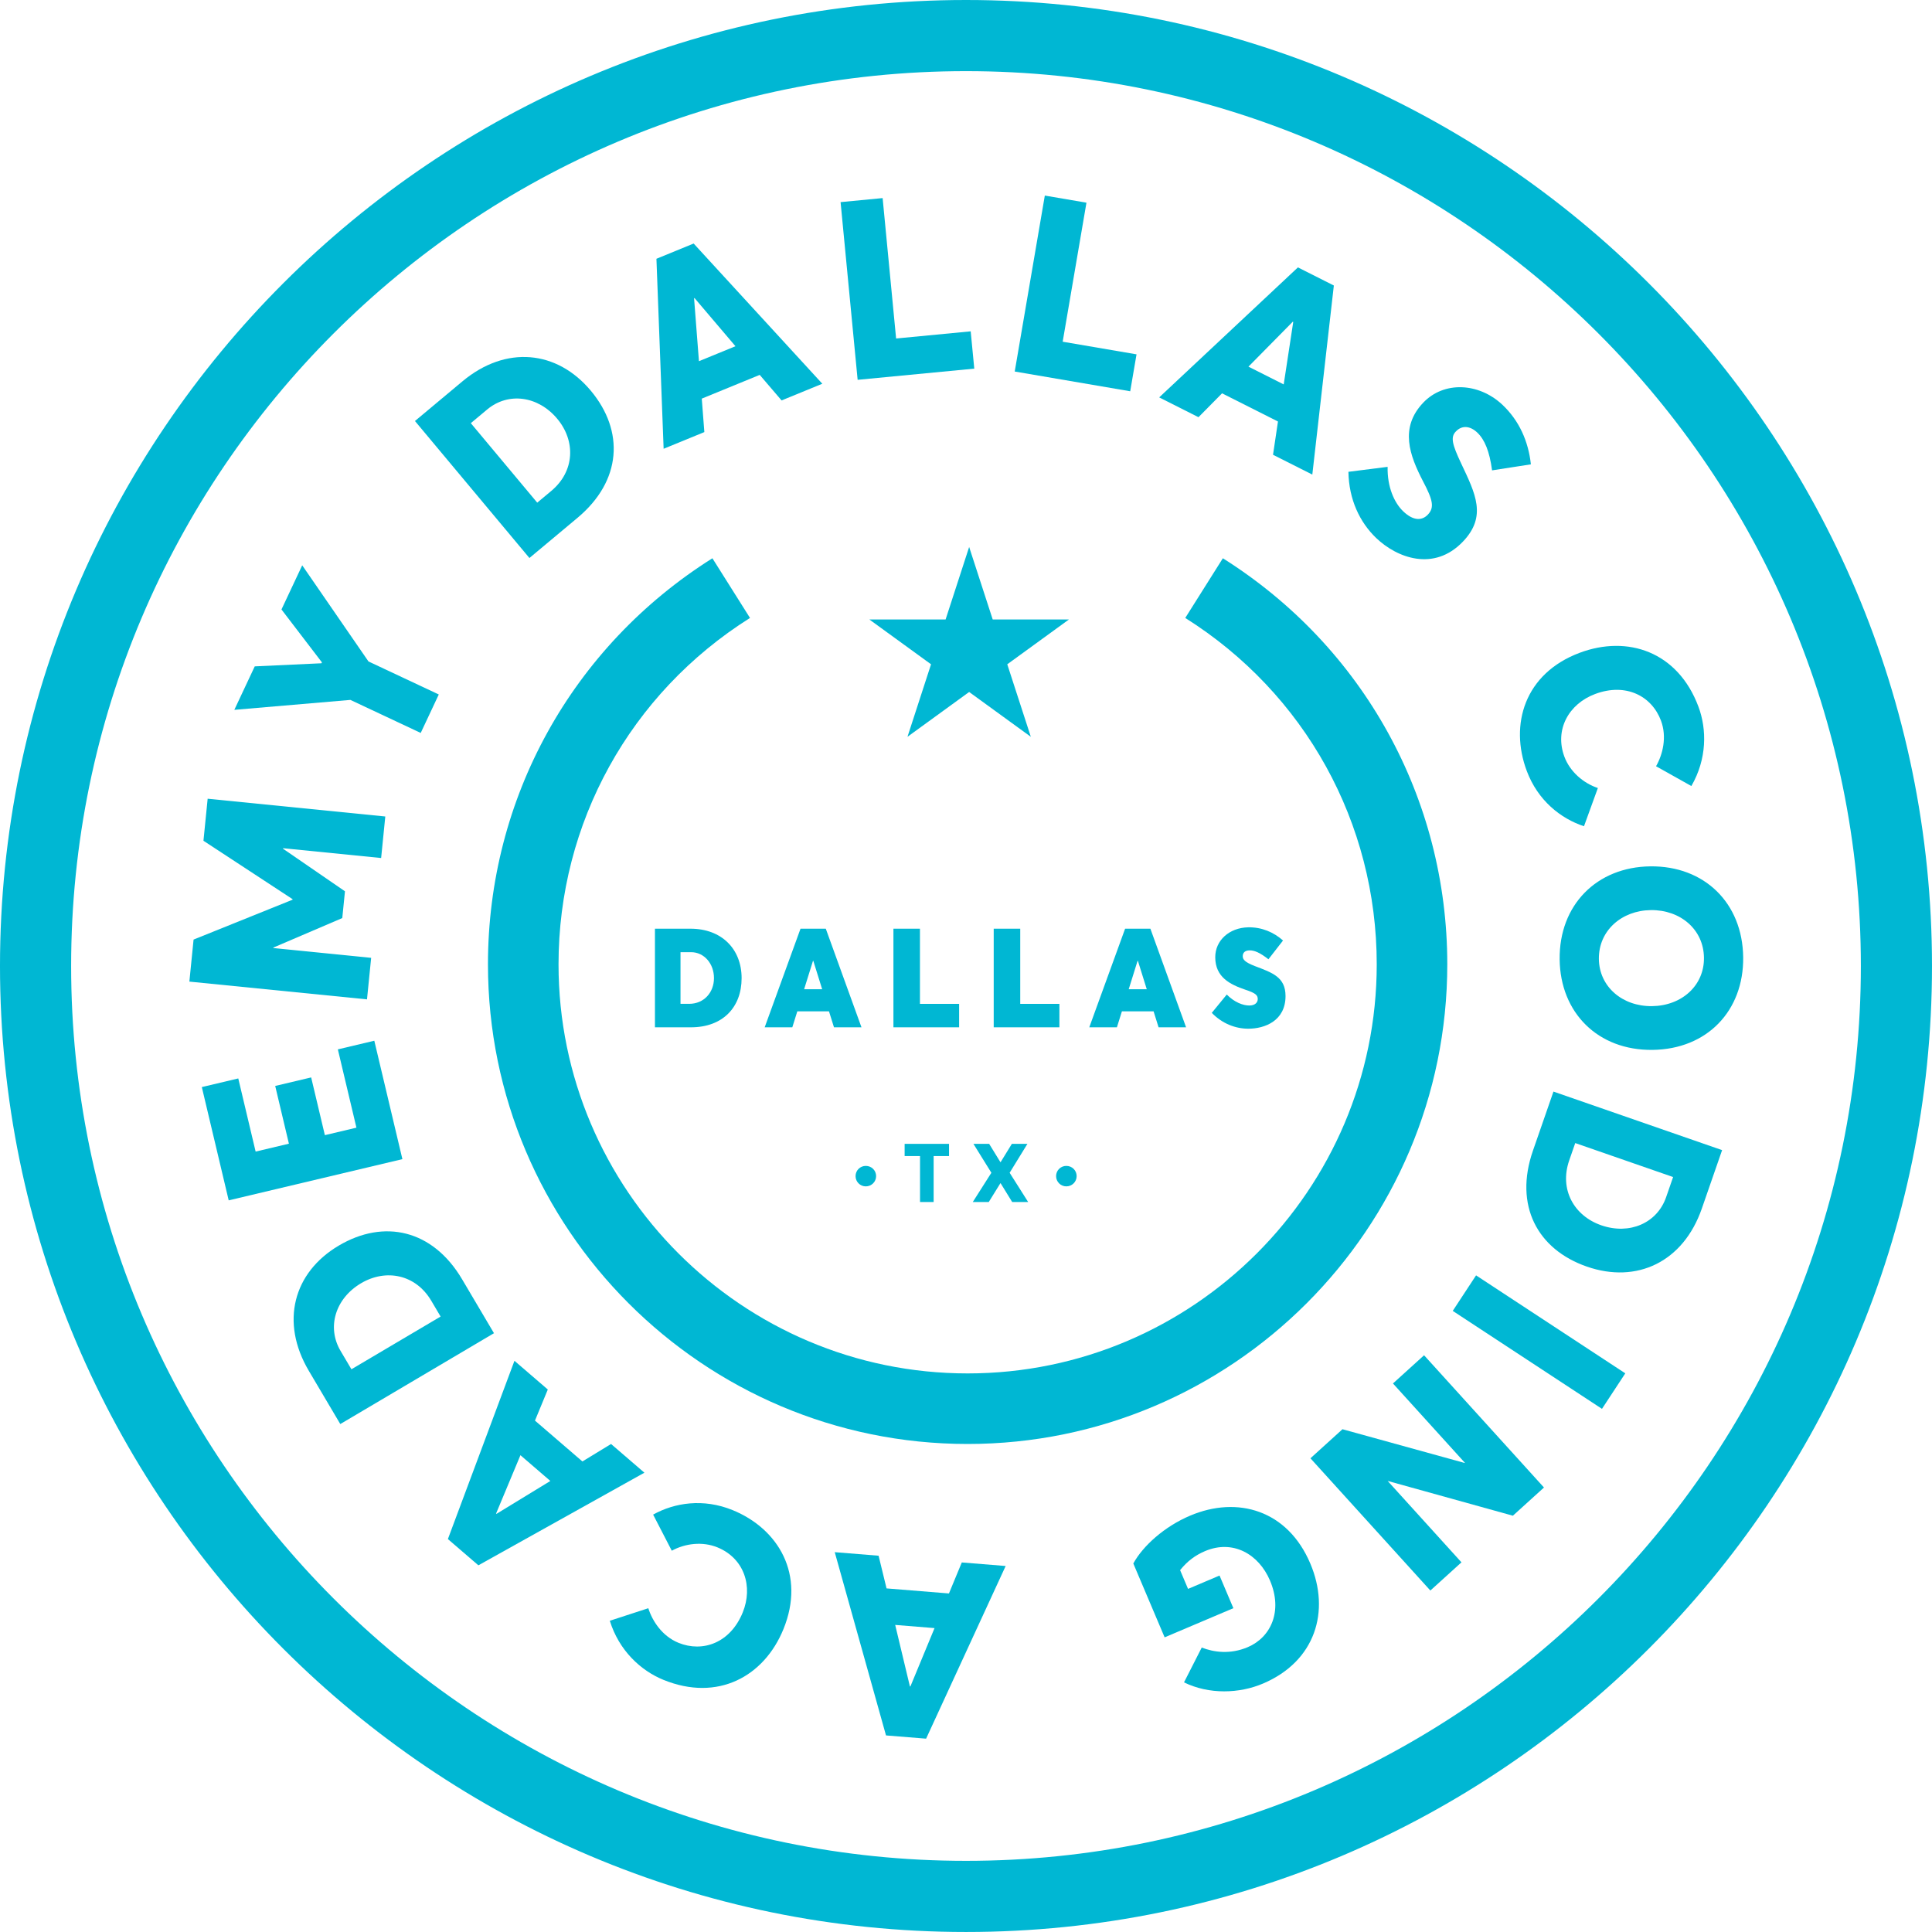 <?xml version="1.0" encoding="UTF-8" standalone="no"?>
<!-- Created with Inkscape (http://www.inkscape.org/) -->

<svg
   xmlns:dc="http://purl.org/dc/elements/1.1/"
   xmlns:cc="http://creativecommons.org/ns#"
   xmlns:rdf="http://www.w3.org/1999/02/22-rdf-syntax-ns#"
   xmlns:svg="http://www.w3.org/2000/svg"
   xmlns="http://www.w3.org/2000/svg"
   xmlns:sodipodi="http://sodipodi.sourceforge.net/DTD/sodipodi-0.dtd"
   xmlns:inkscape="http://www.inkscape.org/namespaces/inkscape"
   id="svg3806"
   version="1.1"
   inkscape:version="0.91 r13725"
   xml:space="preserve"
   width="508.815"
   height="508.811"
   viewBox="0 0 508.815 508.811"
   sodipodi:docname="dallas-stamp.svg"><defs
     id="defs3810"><clipPath
       clipPathUnits="userSpaceOnUse"
       id="clipPath3820"><path
         d="M 0,576 576,576 576,0 0,0 0,576 Z"
         id="path3822"
         inkscape:connector-curvature="0" /></clipPath></defs><sodipodi:namedview
     pagecolor="#ffffff"
     bordercolor="#666666"
     borderopacity="1"
     objecttolerance="10"
     gridtolerance="10"
     guidetolerance="10"
     inkscape:pageopacity="0"
     inkscape:pageshadow="2"
     inkscape:window-width="697"
     inkscape:window-height="480"
     id="namedview3808"
     showgrid="false"
     inkscape:zoom="0.32777778"
     inkscape:cx="254.4075"
     inkscape:cy="254.4055"
     inkscape:window-x="0"
     inkscape:window-y="0"
     inkscape:window-maximized="0"
     inkscape:current-layer="g3814"
     fit-margin-top="0"
     fit-margin-left="0"
     fit-margin-right="0"
     fit-margin-bottom="0" /><g
     id="g3814"
     inkscape:groupmode="layer"
     inkscape:label="ACA_city_specific_decals"
     transform="matrix(1.25,0,0,-1.25,-105.593,614.406)"><g
       id="g3816"><g
         id="g3818"
         clip-path="url(#clipPath3820)"><g
           id="g3824"
           transform="translate(288.34,187.294)"><path
             d="m 0,0 c -55.724,0 -101.057,45.34 -101.057,101.063 0,34.918 17.675,66.899 47.286,85.547 l 7.922,-12.573 c -25.262,-15.91 -40.341,-43.196 -40.341,-72.974 0,-47.53 38.667,-86.197 86.19,-86.197 47.53,0 86.197,38.667 86.197,86.197 0,29.778 -15.079,57.064 -40.342,72.974 l 7.923,12.573 C 83.389,167.962 101.063,135.981 101.063,101.063 101.063,45.34 55.724,0 0,0"
             style="fill:#00b7d3;fill-opacity:1;fill-rule:nonzero;stroke:none"
             id="path3826"
             inkscape:connector-curvature="0" /></g><g
           id="g3828"
           transform="translate(200.632,388.1)"><path
             d="m 0,0 c 4.959,4.144 5.154,10.52 1.248,15.194 -4.042,4.838 -10.323,5.664 -14.755,1.962 L -16.962,14.269 -2.968,-2.479 0,0 Z m -28.73,14.721 10.001,8.356 C -9.583,30.719 1.188,29.641 8.322,21.104 15.421,12.608 14.857,2.129 5.508,-5.683 L -4.614,-14.141 -28.73,14.721 Z"
             style="fill:#00b7d3;fill-opacity:1;fill-rule:nonzero;stroke:none"
             id="path3830"
             inkscape:connector-curvature="0" /></g><g
           id="g3832"
           transform="translate(239.43,418.578)"><path
             d="M 0,0 -8.624,10.149 -8.723,10.109 -7.695,-3.153 0,0 Z m 5.108,-6.037 -12.207,-5.002 0.542,-7.049 -8.579,-3.516 -1.517,40.028 7.843,3.215 27.107,-29.542 -8.579,-3.515 -4.61,5.381 z"
             style="fill:#00b7d3;fill-opacity:1;fill-rule:nonzero;stroke:none"
             id="path3834"
             inkscape:connector-curvature="0" /></g><g
           id="g3836"
           transform="translate(261.576,448.941)"><path
             d="m 0,0 8.859,0.85 2.84,-29.583 15.714,1.508 0.755,-7.857 L 3.594,-37.441 0,0 Z"
             style="fill:#00b7d3;fill-opacity:1;fill-rule:nonzero;stroke:none"
             id="path3838"
             inkscape:connector-curvature="0" /></g><g
           id="g3840"
           transform="translate(304.607,450.321)"><path
             d="m 0,0 8.772,-1.5 -5.009,-29.292 15.56,-2.661 -1.331,-7.78 L -6.34,-37.072 0,0 Z"
             style="fill:#00b7d3;fill-opacity:1;fill-rule:nonzero;stroke:none"
             id="path3842"
             inkscape:connector-curvature="0" /></g><g
           id="g3844"
           transform="translate(354.938,410.532)"><path
             d="M 0,0 2.009,13.167 1.914,13.214 -7.428,3.744 0,0 Z m -1.21,-7.814 -11.78,5.937 -4.968,-5.03 -8.278,4.173 29.229,27.388 7.57,-3.815 -4.536,-39.836 -8.279,4.173 1.042,7.01 z"
             style="fill:#00b7d3;fill-opacity:1;fill-rule:nonzero;stroke:none"
             id="path3846"
             inkscape:connector-curvature="0" /></g><g
           id="g3848"
           transform="translate(368.574,392.119)"><path
             d="m 0,0 8.257,1.046 c -0.094,-4.235 1.405,-7.573 3.282,-9.367 2.22,-2.123 4.015,-1.933 5.186,-0.709 1.427,1.494 1.092,3.06 -1.02,7.059 -2.78,5.371 -5.011,11.24 0.078,16.562 4.32,4.518 11.595,4.232 16.608,-0.414 3.596,-3.366 5.532,-7.781 6.051,-12.603 l -8.176,-1.27 c -0.54,4.034 -1.569,6.484 -3.101,7.948 -1.531,1.465 -3.257,1.576 -4.502,0.274 -1.209,-1.189 -0.8,-2.753 1.088,-6.757 3.029,-6.414 5.458,-11.155 0.37,-16.477 C 18.007,-21.102 10.222,-18.13 5.857,-13.956 2.373,-10.625 0.092,-5.805 0,0"
             style="fill:#00b7d3;fill-opacity:1;fill-rule:nonzero;stroke:none"
             id="path3850"
             inkscape:connector-curvature="0" /></g><g
           id="g3852"
           transform="translate(417.306,353.992)"><path
             d="m 0,0 c 10.071,3.771 20.66,0.268 25.007,-11.342 1.803,-4.812 1.811,-11.032 -1.485,-16.734 l -7.444,4.17 c 1.402,2.448 2.341,6.137 1.04,9.611 -1.931,5.159 -7.368,8.045 -13.867,5.612 -5.558,-2.08 -8.61,-7.523 -6.475,-13.229 1.19,-3.175 4.009,-5.57 7.047,-6.582 l -2.925,-8.053 c -4.904,1.615 -9.719,5.412 -12.06,11.663 C -14.803,-15.159 -11.659,-4.366 0,0"
             style="fill:#00b7d3;fill-opacity:1;fill-rule:nonzero;stroke:none"
             id="path3854"
             inkscape:connector-curvature="0" /></g><g
           id="g3856"
           transform="translate(432.528,279.541)"><path
             d="M 0,0 C 6.304,0.073 11.021,4.367 10.953,10.194 10.884,16.18 5.962,20.308 -0.236,20.235 -6.381,20.164 -11.259,15.921 -11.188,9.936 -11.12,4.108 -6.251,-0.073 0,0 m -0.344,29.452 c 11.336,0.132 19.427,-7.667 19.561,-19.161 0.131,-11.23 -7.562,-19.374 -19.11,-19.508 -11.495,-0.135 -19.428,7.825 -19.559,19.056 -0.134,11.494 7.825,19.482 19.108,19.613"
             style="fill:#00b7d3;fill-opacity:1;fill-rule:nonzero;stroke:none"
             id="path3858"
             inkscape:connector-curvature="0" /></g><g
           id="g3860"
           transform="translate(415.092,247.04)"><path
             d="m 0,0 c -2.119,-6.105 0.996,-11.673 6.752,-13.671 5.955,-2.067 11.767,0.458 13.66,5.913 L 21.889,-3.504 1.269,3.653 0,0 Z M 32.212,2.166 27.939,-10.146 C 24.03,-21.407 14.238,-26.027 3.729,-22.379 -6.731,-18.748 -11.644,-9.473 -7.647,2.038 L -3.322,14.5 32.212,2.166 Z"
             style="fill:#00b7d3;fill-opacity:1;fill-rule:nonzero;stroke:none"
             id="path3862"
             inkscape:connector-curvature="0" /></g><g
           id="g3864"
           transform="translate(426.907,202.177)"><path
             d="m 0,0 -4.913,-7.483 -31.441,20.64 4.913,7.484 L 0,0 Z"
             style="fill:#00b7d3;fill-opacity:1;fill-rule:nonzero;stroke:none"
             id="path3866"
             inkscape:connector-curvature="0" /></g><g
           id="g3868"
           transform="translate(385.835,156.416)"><path
             d="m 0,0 -25.265,27.864 6.75,6.121 L 7.24,26.874 7.279,26.909 -7.879,43.628 -1.325,49.57 23.939,21.706 17.386,15.764 -8.996,23.093 6.554,5.942 0,0 Z"
             style="fill:#00b7d3;fill-opacity:1;fill-rule:nonzero;stroke:none"
             id="path3870"
             inkscape:connector-curvature="0" /></g><g
           id="g3872"
           transform="translate(360.543,162.103)"><path
             d="m 0,0 c 4.261,-10.047 1.083,-20.601 -9.987,-25.295 -4.975,-2.11 -11.326,-2.329 -16.624,0.258 l 3.735,7.338 c 2.549,-0.99 5.983,-1.49 9.69,0.081 4.877,2.068 7.43,7.582 4.7,14.019 -2.378,5.609 -7.833,8.704 -13.687,6.223 -2.048,-0.869 -3.715,-2.094 -5.26,-4.015 l 1.675,-3.95 6.634,2.813 2.916,-6.877 -14.485,-6.143 -6.598,15.559 c 2.039,3.741 6.589,7.8 11.954,10.075 C -15.339,14.326 -4.777,11.267 0,0"
             style="fill:#00b7d3;fill-opacity:1;fill-rule:nonzero;stroke:none"
             id="path3874"
             inkscape:connector-curvature="0" /></g><g
           id="g3876"
           transform="translate(273.083,149.171)"><path
             d="M 0,0 3.098,-12.953 3.203,-12.962 8.29,-0.671 0,0 Z m -1.822,7.694 13.147,-1.064 2.707,6.531 9.241,-0.747 -16.761,-36.379 -8.449,0.683 -10.801,38.609 9.24,-0.748 1.676,-6.885 z"
             style="fill:#00b7d3;fill-opacity:1;fill-rule:nonzero;stroke:none"
             id="path3878"
             inkscape:connector-curvature="0" /></g><g
           id="g3880"
           transform="translate(249.536,148.279)"><path
             d="m 0,0 c -4.063,-9.957 -13.821,-15.358 -25.299,-10.674 -4.757,1.943 -9.332,6.155 -11.284,12.445 l 8.115,2.639 c 0.847,-2.692 2.919,-5.884 6.353,-7.285 5.1,-2.082 10.909,-0.047 13.532,6.378 2.242,5.494 0.315,11.43 -5.324,13.731 -3.14,1.282 -6.812,0.835 -9.616,-0.709 l -3.932,7.612 c 4.514,2.507 10.57,3.467 16.75,0.945 C -1.091,21.158 4.705,11.526 0,0"
             style="fill:#00b7d3;fill-opacity:1;fill-rule:nonzero;stroke:none"
             id="path3882"
             inkscape:connector-curvature="0" /></g><g
           id="g3884"
           transform="translate(194.125,184.928)"><path
             d="M 0,0 -5.131,-12.29 -5.05,-12.359 6.302,-5.427 0,0 Z m 3.062,7.291 9.995,-8.607 6.036,3.68 7.025,-6.049 -34.979,-19.514 -6.424,5.531 L -1.26,19.89 5.766,13.841 3.062,7.291 Z"
             style="fill:#00b7d3;fill-opacity:1;fill-rule:nonzero;stroke:none"
             id="path3886"
             inkscape:connector-curvature="0" /></g><g
           id="g3888"
           transform="translate(175.337,217.471)"><path
             d="m 0,0 c -3.288,5.563 -9.55,6.785 -14.795,3.686 -5.426,-3.209 -7.256,-9.276 -4.317,-14.247 L -16.82,-14.437 1.968,-3.33 0,0 Z M -19.167,-25.979 -25.8,-14.76 c -6.065,10.261 -3.262,20.719 6.315,26.38 9.531,5.635 19.784,3.387 25.984,-7.102 l 6.713,-11.356 -32.379,-19.141 z"
             style="fill:#00b7d3;fill-opacity:1;fill-rule:nonzero;stroke:none"
             id="path3890"
             inkscape:connector-curvature="0" /></g><g
           id="g3892"
           transform="translate(132.659,238.622)"><path
             d="m 0,0 -5.663,23.866 7.68,1.822 3.657,-15.412 7.01,1.663 -2.886,12.165 7.577,1.798 2.886,-12.165 6.65,1.578 -3.914,16.495 7.681,1.822 L 36.597,8.684 0,0 Z"
             style="fill:#00b7d3;fill-opacity:1;fill-rule:nonzero;stroke:none"
             id="path3894"
             inkscape:connector-curvature="0" /></g><g
           id="g3896"
           transform="translate(128.226,323.242)"><path
             d="m 0,0 37.425,-3.743 -0.875,-8.75 -20.663,2.067 -0.01,-0.106 13.051,-8.971 -0.565,-5.64 -14.516,-6.215 -0.011,-0.105 20.61,-2.061 -0.875,-8.75 -37.425,3.742 0.886,8.856 20.859,8.402 0.009,0.105 L -0.886,-8.856 0,0 Z"
             style="fill:#00b7d3;fill-opacity:1;fill-rule:nonzero;stroke:none"
             id="path3898"
             inkscape:connector-curvature="0" /></g><g
           id="g3900"
           transform="translate(148.148,372.418)"><path
             d="m 0,0 13.957,-20.253 14.817,-6.959 -3.806,-8.104 -14.817,6.959 -24.454,-2.093 4.302,9.159 14.062,0.653 0.089,0.192 L -4.37,-9.303 0,0 Z"
             style="fill:#00b7d3;fill-opacity:1;fill-rule:nonzero;stroke:none"
             id="path3902"
             inkscape:connector-curvature="0" /></g><g
           id="g3904"
           transform="translate(229.663,280.026)"><path
             d="m 0,0 c 3.16,0 5.238,2.429 5.238,5.413 0,3.102 -2.106,5.472 -4.828,5.472 l -2.223,0 L -1.813,0 0,0 Z m -7.198,15.831 7.491,0 c 6.555,0 10.769,-4.272 10.769,-10.418 0,-6.116 -3.951,-10.359 -10.681,-10.359 l -7.579,0 0,20.777 z"
             style="fill:#00b7d3;fill-opacity:1;fill-rule:nonzero;stroke:none"
             id="path3906"
             inkscape:connector-curvature="0" /></g><g
           id="g3908"
           transform="translate(257.697,283.099)"><path
             d="m 0,0 -1.872,5.999 -0.059,0 L -3.804,0 0,0 Z m 1.435,-4.652 -6.672,0 -1.054,-3.367 -5.823,0 7.55,20.777 5.326,0 7.52,-20.777 -5.794,0 -1.053,3.367 z"
             style="fill:#00b7d3;fill-opacity:1;fill-rule:nonzero;stroke:none"
             id="path3910"
             inkscape:connector-curvature="0" /></g><g
           id="g3912"
           transform="translate(272.71,295.857)"><path
             d="m 0,0 5.589,0 0,-15.831 8.253,0 0,-4.946 L 0,-20.777 0,0 Z"
             style="fill:#00b7d3;fill-opacity:1;fill-rule:nonzero;stroke:none"
             id="path3914"
             inkscape:connector-curvature="0" /></g><g
           id="g3916"
           transform="translate(293.839,295.857)"><path
             d="m 0,0 5.589,0 0,-15.831 8.252,0 0,-4.946 L 0,-20.777 0,0 Z"
             style="fill:#00b7d3;fill-opacity:1;fill-rule:nonzero;stroke:none"
             id="path3918"
             inkscape:connector-curvature="0" /></g><g
           id="g3920"
           transform="translate(326.087,283.099)"><path
             d="m 0,0 -1.873,5.999 -0.059,0 L -3.805,0 0,0 Z m 1.434,-4.652 -6.672,0 -1.054,-3.367 -5.823,0 7.55,20.777 5.326,0 7.52,-20.777 -5.794,0 -1.053,3.367 z"
             style="fill:#00b7d3;fill-opacity:1;fill-rule:nonzero;stroke:none"
             id="path3922"
             inkscape:connector-curvature="0" /></g><g
           id="g3924"
           transform="translate(339.782,278.124)"><path
             d="M 0,0 3.16,3.862 C 4.799,2.194 6.613,1.551 7.901,1.551 c 1.287,0 1.785,0.702 1.785,1.345 0,0.82 -0.41,1.259 -2.634,1.991 -3.16,1.083 -6.321,2.604 -6.321,6.847 0,3.541 2.957,6.204 6.936,6.291 2.867,0.059 5.413,-1.053 7.345,-2.779 l -3.073,-3.951 c -1.814,1.405 -2.926,1.873 -3.951,1.873 -0.994,0 -1.463,-0.498 -1.463,-1.229 0,-0.702 0.44,-1.258 2.546,-2.078 3.688,-1.404 6.468,-2.311 6.468,-6.32 0,-5.209 -4.36,-6.877 -7.843,-6.877 C 5.004,-3.336 2.224,-2.282 0,0"
             style="fill:#00b7d3;fill-opacity:1;fill-rule:nonzero;stroke:none"
             id="path3926"
             inkscape:connector-curvature="0" /></g><g
           id="g3928"
           transform="translate(264.731,243.727)"><path
             d="M 0,0 C 0,1.207 0.967,2.156 2.157,2.156 3.365,2.156 4.332,1.207 4.332,0 4.332,-1.191 3.365,-2.158 2.157,-2.158 0.967,-2.158 0,-1.191 0,0"
             style="fill:#00b7d3;fill-opacity:1;fill-rule:nonzero;stroke:none"
             id="path3930"
             inkscape:connector-curvature="0" /></g><g
           id="g3932"
           transform="translate(278.315,247.955)"><path
             d="m 0,0 -3.244,0 0,2.571 9.353,0 0,-2.571 -3.244,0 0,-9.682 L 0,-9.682 0,0 Z"
             style="fill:#00b7d3;fill-opacity:1;fill-rule:nonzero;stroke:none"
             id="path3934"
             inkscape:connector-curvature="0" /></g><g
           id="g3936"
           transform="translate(295.297,242.226)"><path
             d="m 0,0 -0.052,0 -2.45,-3.952 -3.366,0 3.918,6.161 -3.779,6.092 3.313,0 2.364,-3.848 0.052,0 2.364,3.848 3.28,0 -3.746,-6.092 3.901,-6.161 -3.365,0 L 0,0 Z"
             style="fill:#00b7d3;fill-opacity:1;fill-rule:nonzero;stroke:none"
             id="path3938"
             inkscape:connector-curvature="0" /></g><g
           id="g3940"
           transform="translate(306.981,243.727)"><path
             d="M 0,0 C 0,1.207 0.967,2.156 2.158,2.156 3.365,2.156 4.332,1.207 4.332,0 4.332,-1.191 3.365,-2.158 2.158,-2.158 0.967,-2.158 0,-1.191 0,0"
             style="fill:#00b7d3;fill-opacity:1;fill-rule:nonzero;stroke:none"
             id="path3942"
             inkscape:connector-curvature="0" /></g><g
           id="g3944"
           transform="translate(288,476.537)"><path
             d="m 0,0 c -103.962,0 -188.539,-84.577 -188.539,-188.535 0,-103.962 84.577,-188.539 188.539,-188.539 103.962,0 188.539,84.577 188.539,188.539 C 188.539,-84.577 103.962,0 0,0 m 0,-392.061 c -112.225,0 -203.526,91.302 -203.526,203.526 0,112.221 91.301,203.523 203.526,203.523 112.225,0 203.526,-91.302 203.526,-203.523 0,-112.224 -91.301,-203.526 -203.526,-203.526"
             style="fill:#00b7d3;fill-opacity:1;fill-rule:nonzero;stroke:none"
             id="path3946"
             inkscape:connector-curvature="0" /></g><g
           id="g3948"
           transform="translate(288.664,376.282)"><path
             d="m 0,0 4.964,-15.275 16.061,0 -12.994,-9.441 4.963,-15.276 -12.994,9.441 -12.994,-9.441 4.964,15.276 -12.994,9.441 16.061,0 L 0,0 Z"
             style="fill:#00b7d3;fill-opacity:1;fill-rule:nonzero;stroke:none"
             id="path3950"
             inkscape:connector-curvature="0" /></g></g></g></g></svg>